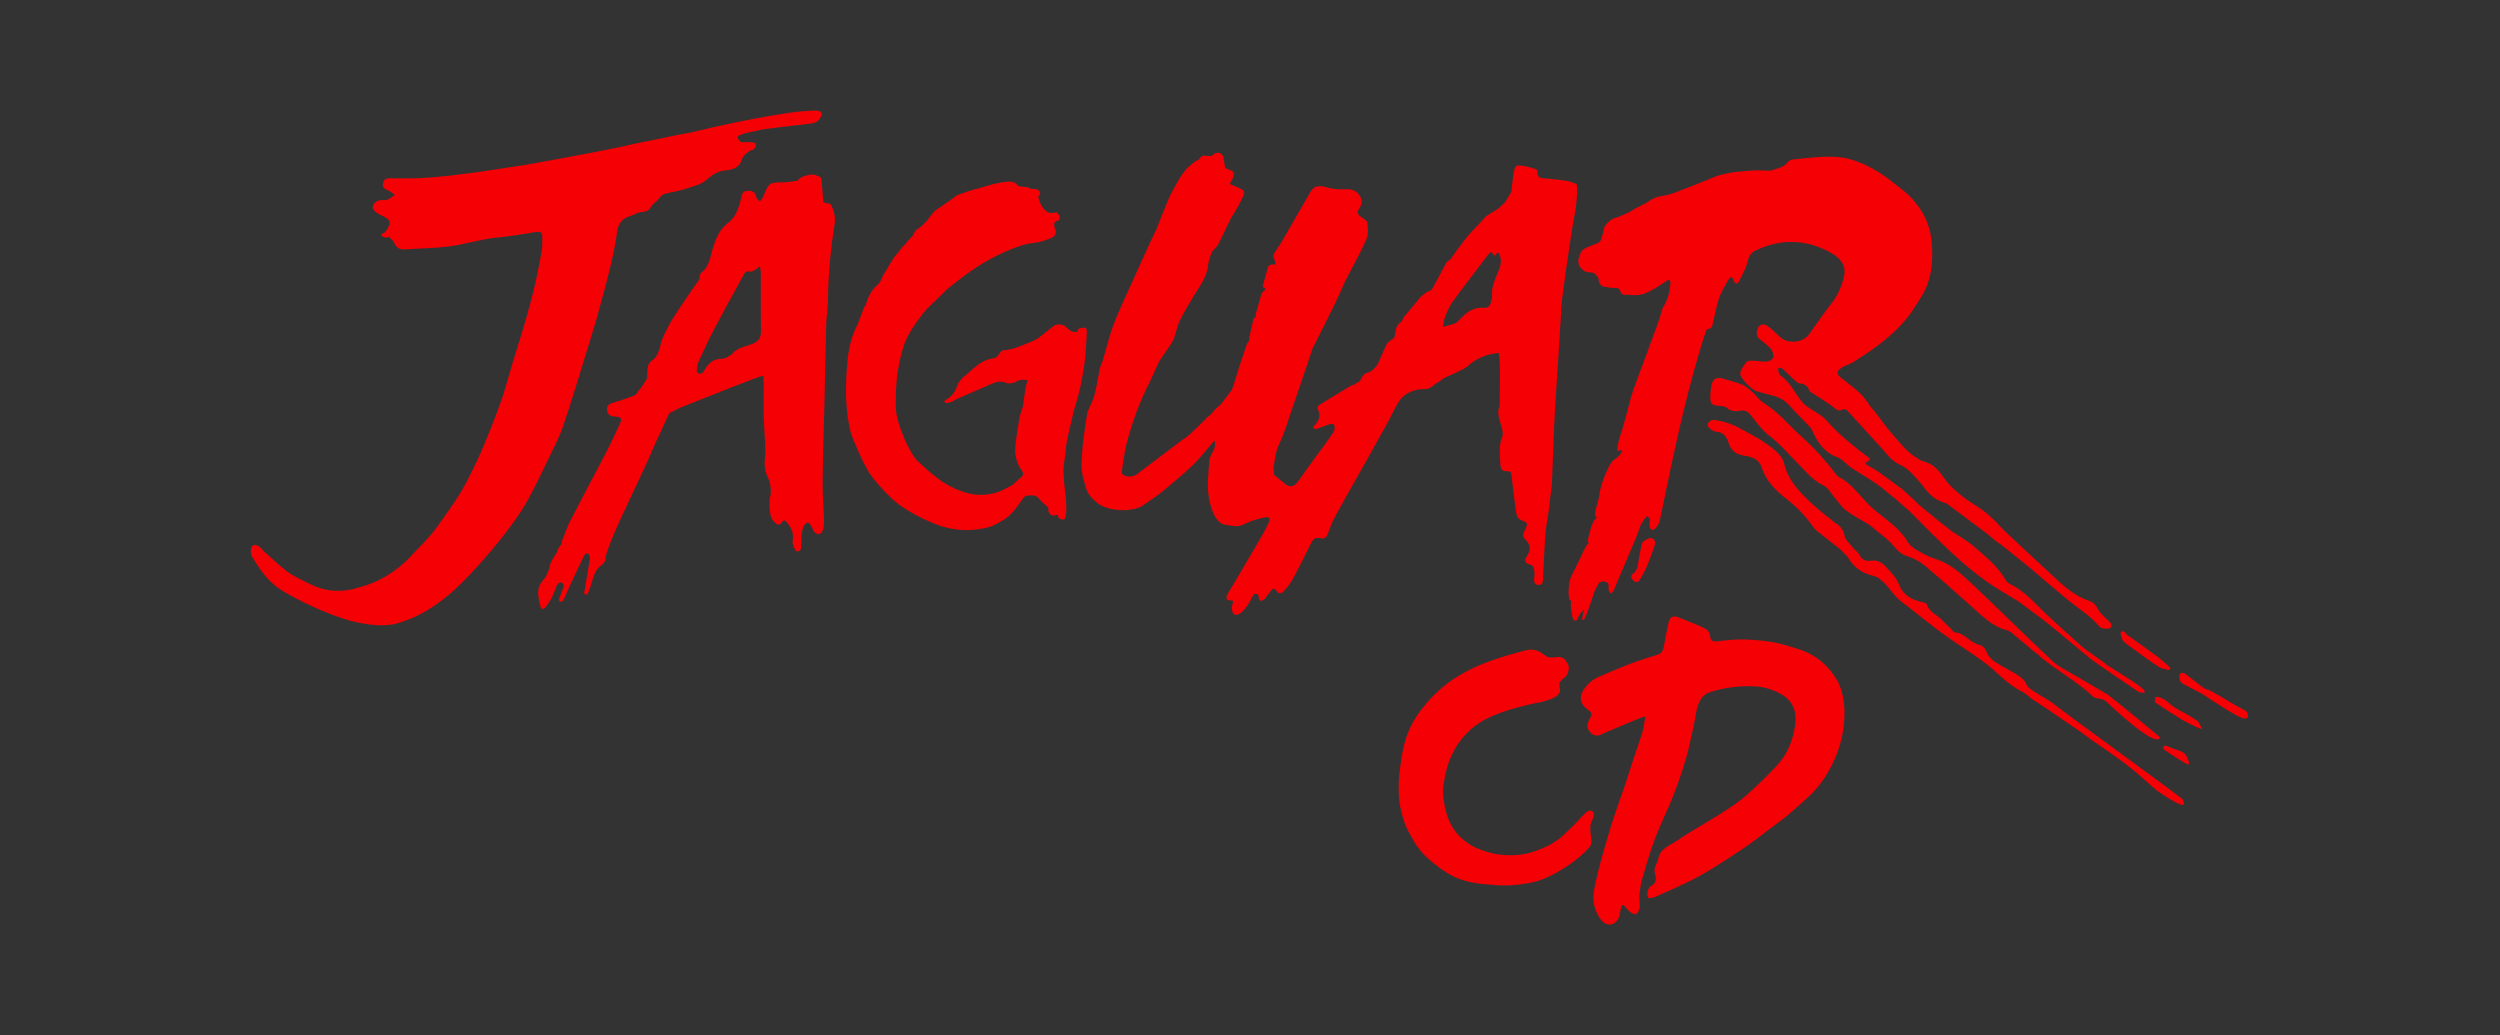 <?xml version="1.0" encoding="UTF-8" standalone="no"?>
<!-- Generator: Adobe Illustrator 16.0.3, SVG Export Plug-In . SVG Version: 6.00 Build 0)  -->

<svg
   xmlns:dc="http://purl.org/dc/elements/1.1/"
   xmlns:cc="http://creativecommons.org/ns#"
   xmlns:rdf="http://www.w3.org/1999/02/22-rdf-syntax-ns#"
   xmlns:svg="http://www.w3.org/2000/svg"
   xmlns="http://www.w3.org/2000/svg"
   xmlns:sodipodi="http://sodipodi.sourceforge.net/DTD/sodipodi-0.dtd"
   xmlns:inkscape="http://www.inkscape.org/namespaces/inkscape"
   version="1.1"
   id="Ebene_1"
   x="0px"
   y="0px"
   width="598.926"
   height="248.074"
   viewBox="0 -0.001 598.926 248.074"
   enable-background="new 0 -0.001 566.926 231.074"
   xml:space="preserve"
   sodipodi:docname="jcd.svg"
   inkscape:version="0.92.4 (5da689c313, 2019-01-14)"><rect x="0" y="-0.001" width="598.926" height="248.074" fill="#333333" stroke="none"/><defs
   id="defs43" /><sodipodi:namedview
   pagecolor="#ffffff"
   bordercolor="#666666"
   borderopacity="1"
   objecttolerance="10"
   gridtolerance="10"
   guidetolerance="10"
   inkscape:pageopacity="0"
   inkscape:pageshadow="2"
   inkscape:window-width="1543"
   inkscape:window-height="930"
   id="namedview41"
   showgrid="false"
   inkscape:zoom="0.6120728"
   inkscape:cx="283.46301"
   inkscape:cy="115.537"
   inkscape:window-x="0"
   inkscape:window-y="0"
   inkscape:window-maximized="0"
   inkscape:current-layer="Ebene_1" />
<g
   id="g38"
   transform="matrix(0.844,0,0,0.844,60.093,26.471)"
   inkscape:export-xdpi="96"
   inkscape:export-ydpi="96">
	<g
   id="g8">
		<path
   d="m 395.873,171.932 -0.035,-0.033 c -0.254,1.459 -0.379,2.957 -0.787,4.369 -0.715,2.463 -1.612,4.873 -2.418,7.312 -0.953,2.896 -1.864,5.808 -2.842,8.696 -0.959,2.834 -2.01,5.639 -2.955,8.478 -0.529,1.601 -4.877,15.513 -5.637,21.11 -0.377,2.777 0.233,5.184 1.75,7.453 0.908,1.361 2.073,1.974 3.346,1.688 1.16,-0.261 2.131,-1.585 2.309,-3.026 0.085,-0.688 0.266,-1.371 0.479,-2.033 0.189,-0.604 0.487,-0.588 0.887,-0.09 0.468,0.58 0.965,1.16 1.543,1.623 1.332,1.063 2.169,0.813 2.63,-0.854 0.19,-0.688 0.062,-1.466 0.058,-2.203 -0.005,-0.632 -0.123,-1.273 -0.043,-1.895 0.189,-1.428 0.334,-2.883 0.737,-4.258 1.128,-3.847 2.209,-7.72 3.623,-11.463 1.541,-4.086 3.54,-7.994 5.142,-12.06 1.391,-3.529 2.629,-7.131 3.705,-10.771 1.025,-3.459 2.78,-12.144 2.873,-12.832 0.354,-2.631 1.359,-5.209 3.953,-6.045 4.104,-1.322 8.27,-1.813 12.555,-1.648 2.814,0.107 5.463,0.955 7.807,2.322 3.23,1.889 4.365,5.015 3.811,8.694 -0.199,1.313 -0.479,2.625 -0.879,3.886 -0.287,0.898 -1.268,4.103 -3.775,6.976 -2.512,2.872 -8.076,8.265 -10.564,10.188 -2.487,1.926 -5.041,3.525 -6.027,4.148 -2.021,1.275 -4.102,2.462 -6.14,3.712 -2.056,1.259 -4.146,2.47 -6.116,3.849 -2.027,1.422 -4.744,2.138 -5.355,5.116 -0.308,1.501 -1.526,2.729 -0.885,4.537 0.411,1.156 0.297,2.513 -1.195,3.261 -0.45,0.228 -0.784,0.924 -0.924,1.469 -0.146,0.57 -0.164,1.313 0.103,1.789 0.129,0.231 1.106,0.19 1.58,-0.008 1.97,-0.83 8.755,-3.793 12.786,-5.972 4.033,-2.178 13.305,-8.181 16.422,-10.644 3.119,-2.459 7.658,-5.672 9.131,-6.971 2.27,-2.005 4.596,-3.951 6.73,-6.088 2.357,-2.357 6.549,-7.886 8.285,-15.525 1.736,-7.641 0.449,-13.516 -1.289,-16.482 -2.506,-4.271 -6.146,-7.313 -11.072,-8.86 -4.928,-1.55 -7.008,-2.123 -12.498,-2.563 -5.492,-0.438 -8.756,0.271 -10.594,0.405 -1.076,0.08 -1.778,-0.244 -1.85,-1.449 -0.074,-1.31 -0.994,-2.036 -2.033,-2.498 -2.352,-1.045 -4.736,-2.021 -7.145,-2.925 -1.398,-0.525 -2.281,-0.008 -2.607,1.454 -0.513,2.3 -0.986,4.609 -1.388,6.932 -0.201,1.168 -0.634,1.918 -1.865,2.31 -3.381,1.075 -6.151,1.695 -15.993,6 -2.24,0.818 -3.979,2.334 -5.17,4.393 -0.922,1.594 -0.591,3.342 0.701,4.545 0.62,0.574 1.627,1.045 1.787,1.722 0.156,0.659 -0.561,1.515 -0.864,2.296 -0.513,1.326 -0.29,2.344 0.847,3.323 0.963,0.827 2.026,0.808 3.136,0.165 0.598,-0.348 6.45,-2.688 8.688,-3.684 1.143,-0.509 2.354,-0.897 3.541,-1.341 z m -21.774,-13.621 c 0.021,-1.129 -0.438,-1.356 -0.77,-1.977 -0.811,-1.509 -2.244,-1.245 -3.565,-1.086 -0.962,0.116 -1.746,0.009 -2.53,-0.65 -1.55,-1.299 -3.33,-1.934 -5.377,-1.351 -0.716,0.204 -7.453,1.821 -12.748,4.06 -5.295,2.236 -9.045,4.717 -11.938,7.365 -2.27,2.077 -4.268,4.323 -5.988,6.85 -1.771,2.595 -3.023,5.402 -3.813,8.451 -0.894,3.445 -1.525,9.529 -1.529,10.483 -0.006,0.954 -0.088,3.742 0.156,5.575 0.265,1.973 0.772,3.933 1.385,5.828 0.457,1.416 1.156,2.774 1.914,4.063 0.969,1.646 1.457,2.784 3.199,4.755 1.742,1.97 4.846,4.37 7.112,5.767 2.269,1.397 5.246,2.683 10.327,3.146 5.08,0.467 7.82,0.695 13.707,-0.474 5.885,-1.169 14.063,-6.937 16.539,-10.323 0.384,-0.523 0.42,-1.456 0.314,-2.154 -0.283,-1.914 -0.646,-3.787 0.437,-5.596 0.208,-0.35 0.229,-0.831 0.256,-1.257 0.063,-1.003 -0.944,-1.161 -1.383,-1.002 -0.439,0.159 -0.979,0.465 -2.479,2.175 -1.5,1.71 -4.957,4.991 -5.652,5.55 -0.694,0.558 -2.279,1.623 -3.395,2.158 -0.984,0.472 -3.773,1.867 -6.851,2.408 -3.38,0.592 -7.104,0.284 -9.155,-0.265 -3.922,-1.051 -5.893,-1.934 -8.339,-4.021 -3.267,-2.79 -4.653,-6.496 -5.242,-10.494 -0.387,-2.628 -0.595,-3.156 0.418,-7.995 1.013,-4.838 3.457,-9.62 8.04,-13.341 4.582,-3.72 12.266,-5.503 15.521,-6.298 2.496,-0.609 5.07,-0.849 7.406,-2.075 1.111,-0.585 1.765,-1.613 1.48,-2.561 -0.43,-1.433 0.18,-2.188 1.104,-2.866 0.987,-0.72 1.418,-1.72 1.439,-2.848 z"
   id="path2"
   inkscape:connector-curvature="0"
   style="fill:#f50005" />
		<path
   d="m 380.898,144.338 c -0.008,0.031 -0.018,0.062 -0.023,0.093 0.021,-0.007 0.043,-0.014 0.063,-0.021 -0.028,-0.011 -0.058,-0.021 -0.086,-0.03 z"
   id="path4"
   inkscape:connector-curvature="0"
   style="fill:#ffffff" />
		<path
   d="m 395.873,171.932 -0.035,-0.033 z"
   id="path6"
   inkscape:connector-curvature="0" />
	</g>
	<g
   id="g32">
		<path
   d="m 88.705,89.429 c 2.707,-8.077 5.128,-16.25 7.654,-24.388 0.623,-2.007 1.207,-4.026 1.81,-6.039 0.077,-0.437 2.299,-8.207 3.145,-11.702 1.013,-4.181 2.102,-8.379 2.608,-12.635 0.313,-2.637 1.473,-3.998 3.75,-4.699 1.329,-0.41 2.062,-1.088 3.439,-1.189 1.13,-0.083 1.917,-0.365 2.438,-1.404 0.442,-0.879 1.583,-1.424 2.174,-2.207 0.438,-0.581 0.993,-1.272 1.631,-1.465 1.825,-0.552 3.771,-0.727 5.576,-1.324 2.277,-0.753 4.909,-1.296 6.565,-2.823 1.695,-1.562 3.268,-2.413 5.455,-2.58 2.026,-0.155 3.788,-0.937 4.441,-3.059 0.406,-1.316 1.411,-1.907 2.428,-2.562 0.93,-0.187 1.446,-0.56 1.56,-1.676 0.114,-1.116 -4.076,-0.494 -4.353,-0.774 -1.289,-1.309 -1.165,-1.569 0.532,-2.211 1.106,-0.417 2.319,-0.549 3.484,-0.809 0.706,-0.168 1.413,-0.337 2.118,-0.506 1.674,-0.218 3.345,-0.454 5.021,-0.651 2.903,-0.343 5.813,-0.637 8.711,-1.011 0.678,-0.088 1.405,-0.296 1.963,-0.669 0.514,-0.343 1.217,-1.55 1.235,-2.14 0.018,-0.591 -1.145,-0.925 -1.702,-0.906 -2.317,0.078 -4.643,0.239 -6.938,0.563 -3.571,0.509 -7.128,1.131 -10.676,1.785 -2.959,0.546 -5.898,1.205 -8.846,1.813 -0.413,0.049 -5.73,1.288 -6.11,1.396 -1.14,0.271 -2.279,0.542 -3.419,0.813 l -0.253,0.036 c -1.115,0.196 -2.229,0.395 -3.344,0.592 -3.459,0.717 -6.912,1.468 -10.379,2.14 -1.879,0.364 -3.803,0.832 -5.673,1.232 -2.667,0.569 -5.282,1.067 -7.957,1.592 -5.917,1.16 -11.856,2.201 -17.787,3.29 -0.57,0.02 -21.061,3.659 -31.962,3.978 -2.527,0.074 -5.065,0.031 -7.599,0.011 -0.876,-0.008 -1.577,0.139 -1.857,1.146 -0.359,1.291 -0.064,1.712 1.435,2.307 0.674,0.27 1.23,0.838 1.84,1.27 -0.702,0.47 -1.356,1.053 -2.122,1.372 -0.523,0.218 -1.207,0.018 -1.805,0.104 -0.479,0.069 -1.019,0.181 -1.387,0.461 -1.604,1.222 -1.113,2.662 1.234,3.734 3.116,1.422 3.301,2.088 1.358,4.904 -0.375,0.257 -1.125,0.497 -1.124,0.771 10e-4,0.274 0.67,0.641 1.065,0.753 0.335,0.097 0.758,-0.112 1.142,-0.187 0.511,0.565 1.199,1.053 1.495,1.715 0.628,1.403 1.541,1.96 3.087,1.839 4.317,-0.336 8.681,-0.304 12.953,-0.923 4.467,-0.648 8.802,-2.063 13.348,-2.465 3.71,-0.327 7.386,-1.05 11.078,-1.595 0.997,-0.147 1.572,0.232 1.537,1.297 -0.046,1.414 0.082,2.919 -0.171,4.238 -0.252,1.319 -1.027,5.701 -1.729,8.792 -0.929,4.097 -2.281,8.71 -2.307,8.952 -0.41,1.412 -0.818,2.823 -1.227,4.235 -1.379,4.309 -4.625,15.079 -4.888,16.151 -1.209,4.92 -6.452,17.542 -7.21,19.176 -1.744,3.757 -3.497,7.534 -5.607,11.09 -2.081,3.506 -4.603,6.751 -6.94,10.104 -1.797,2.577 -6.368,7.089 -6.427,7.156 -6.815,7.775 -14.552,9.43 -14.729,9.491 -5.069,1.755 -9.908,1.714 -14.877,-0.8 -2.238,-1.134 -4.62,-2.132 -6.563,-3.661 -2.08,-1.639 -4.334,-3.746 -6.244,-5.45 -0.572,-0.511 -0.979,-1.245 -1.766,-1.658 -1.164,-0.607 -1.973,-0.083 -2.031,1.262 -0.025,0.586 0.019,1.275 0.305,1.757 2.187,3.673 4.621,7.207 8.297,9.524 3.568,2.251 8.954,4.821 12.535,6.26 3.581,1.438 6.438,2.407 9.203,2.972 2.765,0.563 7.439,1.352 11.344,0.194 3.905,-1.154 8.233,-2.938 14.265,-7.859 6.032,-4.923 18.136,-18.741 22.798,-27.327 2.006,-3.693 3.815,-7.493 5.632,-11.283 1.521,-3.174 3.207,-6.311 4.32,-9.631 z"
   id="path10"
   inkscape:connector-curvature="0"
   style="fill:#f50005" />
		<polygon
   points="268.584,99.115 268.575,99.122 268.566,99.132 "
   id="polygon12"
   style="fill:#f50005" />
		<path
   d="m 164.388,26.515 c -0.614,-0.155 -1.228,-0.309 -1.842,-0.464 l -0.07,-0.018 c -0.123,-1.697 -0.195,-3.399 -0.389,-5.089 -0.105,-0.916 0.234,-2.162 -1.266,-2.371 l -0.013,0.017 c -0.955,-0.793 -3.021,-0.157 -3.021,-0.157 0,0 -2.075,0.385 -2.496,1.476 -1.29,0.167 -2.578,0.461 -3.869,0.475 -4.37,0.049 -4.357,0.016 -5.958,4.056 -0.204,0.516 -0.627,0.943 -0.949,1.41 -0.364,-0.42 -0.959,-0.796 -1.05,-1.269 -0.306,-1.579 -1.322,-1.887 -2.67,-1.771 -1.331,0.115 -1.347,1.094 -1.625,2.133 -0.673,2.513 -1.337,5.151 -3.56,6.819 -2.683,2.015 -3.753,4.88 -4.634,7.908 -0.666,2.29 -0.908,4.781 -3.128,6.339 -0.311,0.219 -0.607,1.712 -0.508,1.909 -1.891,2.525 -7.695,11.103 -8.543,12.803 -0.928,1.862 -2.044,3.721 -2.474,5.711 -0.354,1.64 -0.818,3.031 -1.975,4.203 -2.25,1.231 -1.709,3.433 -1.875,5.389 -0.379,0.608 -0.757,1.22 -1.136,1.827 -0.282,0.404 -0.564,0.81 -0.847,1.213 -0.142,0.153 -0.284,0.308 -0.427,0.459 -0.382,0.444 -0.437,1.003 -1.148,1.334 -0.711,0.33 -3.206,1.232 -4.852,1.698 -2.5,0.706 -3.039,1.047 -2.958,2.394 0.11,1.837 1.483,1.896 2.844,1.981 1.139,0.072 1.376,0.771 0.952,1.682 -1.32,2.829 -2.617,5.676 -4.063,8.44 -3.408,6.517 -10.534,20.046 -10.624,20.326 -0.651,1.646 -1.302,3.292 -1.952,4.938 -0.005,0.211 -0.01,0.422 -0.015,0.634 -0.26,0.356 -0.52,0.715 -0.78,1.07 -0.146,0.238 -0.292,0.477 -0.438,0.713 -0.043,0.202 -0.086,0.403 -0.129,0.604 -0.719,1.32 -1.785,2.57 -2.066,3.979 -0.313,1.564 -0.886,2.906 -1.883,4.011 -2.11,2.338 -1.343,4.884 -0.759,7.435 0.189,0.825 0.91,0.913 1.356,0.379 0.759,-0.907 1.408,-1.936 1.942,-2.995 0.581,-1.152 0.915,-2.431 1.494,-3.586 0.17,-0.338 0.844,-0.646 1.221,-0.583 0.27,0.047 0.683,0.811 0.592,1.128 -0.323,1.136 -0.871,2.205 -1.248,3.327 -0.096,0.286 -0.054,0.938 0.198,1.022 0.252,0.084 0.847,-0.187 0.964,-0.428 0.744,-1.537 1.372,-3.132 2.091,-4.682 1.264,-2.723 2.551,-5.435 3.875,-8.129 0.138,-0.281 0.668,-0.622 0.887,-0.549 0.28,0.094 0.487,0.559 0.617,0.902 0.1,0.268 0.081,0.605 0.033,0.897 -0.52,3.136 -1.06,6.267 -1.578,9.401 -0.028,0.168 0.086,0.513 0.143,0.516 0.269,0.009 0.69,0.016 0.782,-0.14 0.288,-0.489 0.462,-1.049 0.662,-1.587 0.898,-2.42 1.087,-5.19 3.566,-6.818 0.443,-0.291 0.857,-1.01 0.854,-1.528 -0.011,-2.255 5.243,-13.497 5.869,-14.699 l 0.013,-0.014 c 0.494,-1.241 6.413,-13.402 7.575,-16.518 0.144,-0.386 2.029,-4.518 2.158,-4.686 0.833,-1.82 1.667,-3.643 2.499,-5.464 1.258,-0.618 2.477,-1.332 3.778,-1.837 6.636,-2.578 22.214,-8.974 22.989,-8.788 0.008,0.198 0.015,1.693 0.022,1.892 0.015,0.407 0.03,0.813 0.045,1.224 -0.011,2.81 -0.075,5.622 -0.017,8.431 0.046,2.218 0.609,9.441 0.443,10.805 -0.263,2.143 -0.349,4.146 0.618,6.216 0.898,1.921 1.28,4.052 0.678,6.212 l -0.042,0.063 c -0.012,0.821 -0.025,1.646 -0.037,2.468 v 0.005 c 0.146,1.492 0.135,2.978 1.348,4.195 0.832,0.837 1.468,1.104 2.164,0.063 0.5,-0.749 0.797,-0.634 1.331,-0.039 1.354,1.514 2.107,3.141 1.721,5.258 -0.126,0.69 0.188,1.534 0.511,2.206 0.179,0.373 0.481,1.058 1.209,0.797 0.728,-0.262 0.659,-0.958 0.718,-1.467 0.117,-0.997 -0.036,-2.026 0.064,-3.026 0.088,-0.878 0.267,-1.777 0.605,-2.586 0.197,-0.47 0.739,-0.899 1.226,-1.087 0.175,-0.065 0.71,0.585 0.962,0.984 0.317,0.505 0.417,1.164 0.779,1.62 0.872,1.099 2.079,0.897 2.479,-0.435 0.257,-0.854 0.369,-1.788 0.345,-2.681 -0.1,-3.739 -0.428,-7.479 -0.39,-11.213 0.076,-7.488 0.345,-14.977 0.519,-22.463 0.171,-7.39 0.292,-14.778 0.499,-22.166 0.063,-2.213 0.478,-4.419 0.498,-6.63 0.065,-7.197 0.712,-14.334 1.852,-21.437 0.34,-2.113 -0.027,-4.117 -1.165,-5.955 z m -21.865,39.674 c -1.215,0.496 -2.51,0.797 -3.727,1.291 -0.511,0.208 -1.667,1.024 -1.667,1.024 0,0 -0.484,0.575 -0.625,0.762 -0.875,0.419 -1.753,1.191 -2.627,1.188 -2.187,-0.01 -3.671,0.924 -4.786,2.672 -0.272,0.427 -0.468,0.932 -0.825,1.267 -0.252,0.236 -0.762,0.401 -1.074,0.313 -0.28,-0.082 -0.652,-0.573 -0.626,-0.851 0.083,-0.885 0.179,-1.822 0.542,-2.616 1.471,-3.208 2.957,-6.415 4.598,-9.537 2.585,-4.918 5.299,-9.769 7.959,-14.646 0.438,-0.802 0.762,-1.657 2.041,-1.31 0.432,0.116 1.058,-0.293 1.531,-0.572 0.455,-0.268 0.825,-0.678 1.232,-1.025 0.102,0.588 0.289,1.177 0.292,1.766 0.02,5.581 -0.053,11.163 0.04,16.742 0.031,1.81 -0.732,2.9 -2.278,3.532 z"
   id="path14"
   inkscape:connector-curvature="0"
   style="fill:#f50005" />
		<path
   d="m 279.894,21.702 c -0.609,-0.231 -1.218,-0.463 -1.825,-0.693 -0.002,-0.151 -0.05,-0.281 -0.144,-0.387 -0.027,-0.03 1.821,-2.268 0.771,-3.355 -0.283,-0.221 -1.861,-0.766 -2.144,-0.986 -0.143,-0.885 -0.308,-1.766 -0.423,-2.652 -0.188,-1.43 -1.061,-1.784 -2.337,-1.546 -0.413,0.293 -0.826,0.585 -1.239,0.878 l -0.182,-0.003 -1.928,-0.153 c -1.388,0.413 -0.833,1.151 -2.22,1.564 -0.316,0.23 -0.631,0.462 -0.947,0.691 -0.949,0.806 -1.616,1.264 -2.777,2.873 -1.162,1.61 -2.497,4.235 -3.306,5.694 -0.809,1.458 -4.134,10.116 -4.188,10.222 -0.266,0.245 -5.822,12.536 -7.656,16.655 -1.428,3.204 -3.306,7.048 -4.701,10.91 -1.395,3.861 -2.736,9.753 -3.05,10.117 -0.105,0.268 -0.21,0.533 -0.315,0.802 -0.138,0.41 -0.276,0.819 -0.414,1.229 -0.055,0.403 -0.108,0.808 -0.163,1.21 -0.395,2.214 -0.99,5.242 -1.414,6.594 -0.424,1.351 -1.334,2.876 -1.85,4.377 -0.421,2.863 -0.911,5.722 -1.239,8.597 -0.251,2.203 -0.296,4.429 -0.433,6.645 0.087,0.804 0.174,1.605 0.262,2.409 0.405,1.434 0.498,2.114 1.214,4.299 0.717,2.186 3.737,4.235 3.737,4.235 3.567,2.001 9.577,1.997 12.284,0.14 2.708,-1.855 4.567,-3.097 5.734,-4.121 1.167,-1.022 7.067,-5.706 9.859,-8.82 2.792,-3.115 3.842,-4.612 4.668,-5.436 0.417,1.438 0.012,2.688 -0.882,3.824 -0.191,0.546 -0.382,1.092 -0.574,1.638 -0.149,2.485 -0.415,4.97 -0.423,7.453 -0.012,3.343 1.323,10.35 4.809,10.956 3.486,0.607 4.058,0.628 6.116,-0.417 1.598,-0.812 3.424,-1.23 5.192,-1.634 1.278,-0.291 1.712,0.323 1.151,1.54 -0.635,1.376 -1.369,2.712 -2.137,4.021 -3.061,5.235 -6.102,10.481 -9.228,15.68 -1.244,2.067 -0.536,2.351 1.147,2.376 0.302,0.005 -0.303,1.687 -0.253,2.247 0.16,1.783 1.03,2.319 2.508,1.287 0.865,-0.606 1.524,-1.567 2.135,-2.465 0.619,-0.907 1.014,-1.97 1.63,-2.881 0.115,-0.172 1.047,-0.102 1.203,0.129 0.39,0.563 -0.209,1.92 1.093,1.682 0.616,-0.112 1.108,-1.002 1.618,-1.572 0.336,-0.377 0.58,-0.832 0.904,-1.221 0.543,-0.657 1.057,-0.902 1.617,0.049 0.572,0.976 1.412,0.761 2.006,0.094 0.938,-1.053 1.885,-2.147 2.553,-3.377 1.775,-3.282 3.445,-6.625 5.074,-9.983 0.59,-1.218 1.229,-2.125 2.74,-1.73 1.268,0.332 1.814,-0.257 2.219,-1.397 0.572,-1.619 1.203,-3.239 2.025,-4.741 2.709,-4.953 5.521,-9.851 8.282,-14.774 2.22,-3.958 4.422,-7.927 6.627,-11.892 1.188,-2.137 2.116,-4.447 3.551,-6.44 1.882,-2.614 5.517,-3.16 6.646,-3.041 1.129,0.119 2.336,-0.563 2.854,-1.089 0.52,-0.525 0.645,-0.456 1.381,-0.931 0.737,-0.476 1.21,-0.868 1.563,-1.125 0.351,-0.258 5.76,-2.394 6.898,-3.505 2.193,-2.146 5.584,-3.394 8.612,-3.633 0.286,1.394 0.36,2.904 0.375,4.325 0.028,3.19 -0.038,6.383 -0.063,9.574 -0.021,0.419 -0.043,0.838 -0.064,1.256 -0.826,2.05 0.054,3.904 0.592,5.826 0.256,0.91 0.52,2.065 0.182,2.851 -1.117,2.576 -0.59,5.196 -0.535,7.797 0.021,1.031 0.423,2.082 1.812,1.942 1.146,-0.115 1.322,0.49 1.399,1.438 0.15,1.813 0.425,3.613 0.652,5.419 0.213,1.7 0.385,3.409 0.67,5.099 0.151,0.896 0.521,1.6 1.572,2.003 1.708,0.657 1.76,0.936 0.917,2.65 -0.476,0.97 -0.97,1.823 0.009,2.721 1.623,1.485 1.692,3.091 0.471,4.86 -0.733,1.063 -0.604,1.937 0.789,2.25 1.178,0.265 1.254,1.229 1.377,2.097 0.102,0.687 -0.034,1.407 -0.086,2.112 -0.064,0.95 0.248,1.606 1.306,1.628 0.925,0.02 1.168,-0.573 1.208,-1.39 0.223,-4.437 0.402,-8.876 0.729,-13.304 0.137,-1.89 0.939,-6.364 0.965,-6.729 0.188,-1.853 0.746,-6.411 0.841,-6.841 0.187,-4.862 0.627,-17.301 0.901,-21.876 0.277,-4.573 1.724,-26.028 1.82,-29.256 -0.109,-0.209 2.678,-20.387 3.617,-24.966 0.939,-4.579 0.881,-8.701 0.768,-9.172 -0.113,-0.472 -2.113,-1.021 -3.225,-1.204 -2.234,-0.366 -4.505,-0.501 -6.762,-0.729 -1.471,-0.183 -1.17,-1.982 -1.293,-2.301 -0.121,-0.316 -4.904,-1.686 -5.861,-1.186 -0.957,0.5 -1.186,5.116 -1.418,7.25 -0.596,1.021 -1.188,2.043 -1.782,3.063 -0.438,0.399 -0.876,0.8 -1.315,1.198 -0.174,0.179 -0.352,0.358 -0.526,0.537 -1.179,0.738 -2.354,1.476 -3.532,2.214 -1.681,1.794 -3.361,3.587 -5.045,5.381 -0.111,0.121 -0.972,1.201 -1.217,1.528 -0.914,1.26 -3.063,3.995 -3.082,4.212 -0.337,0.461 -0.676,0.923 -1.014,1.384 0,0 -0.758,0.292 -0.873,0.502 -1.442,2.625 -2.848,5.272 -4.262,7.913 0,0 -1.018,0.493 -1.561,0.756 -0.469,0.363 -0.938,0.728 -1.406,1.09 -0.188,0.063 -3.097,3.867 -4.65,5.492 -0.318,0.335 -0.896,1.527 -0.889,1.718 -2.084,0.864 -1.822,4.143 -2.128,4.531 -0.305,0.39 -1.713,1.043 -2.077,1.727 -1.059,1.979 -2.334,5.488 -2.82,6.128 -0.483,0.64 -1.219,1.28 -1.684,1.714 -0.309,0.124 -0.615,0.247 -0.925,0.371 -1.334,0.137 -1.952,1.851 -2.127,2.211 -0.175,0.361 -0.636,0.428 -0.953,0.642 -0.229,0.157 -0.46,0.314 -0.69,0.474 l 0.037,-0.037 c -0.467,0.204 -0.933,0.407 -1.396,0.609 -2.926,1.771 -5.855,3.527 -8.758,5.34 -0.247,0.154 -0.479,0.791 -0.357,1.018 1.021,1.961 0.385,3.508 -1.063,4.915 -0.123,0.119 -0.213,0.493 -0.17,0.521 0.232,0.154 0.563,0.387 0.771,0.317 1.248,-0.411 2.455,-0.942 3.707,-1.335 0.438,-0.136 1.271,-0.157 1.384,0.058 0.238,0.443 0.256,1.12 0.105,1.627 -0.158,0.555 -0.602,1.029 -0.932,1.532 -1.158,1.77 -4.16,5.74 -4.384,6.045 -1.657,2.277 -3.263,4.594 -4.93,6.863 -0.979,1.334 -2.056,2.039 -3.585,0.871 -1.105,-0.846 -2.156,-1.764 -3.232,-2.647 -0.074,-0.617 -0.15,-1.233 -0.227,-1.853 0.433,-2.356 0.555,-4.704 1.671,-6.996 1.567,-3.218 2.521,-6.737 3.706,-10.138 1.293,-3.71 2.555,-7.432 3.822,-11.149 0.647,-1.897 1.281,-3.804 1.896,-5.715 2.139,-4.263 4.305,-8.511 6.396,-12.795 1.101,-2.251 2.067,-4.567 3.096,-6.854 0.173,-0.05 0.242,-0.162 0.214,-0.34 1.886,-3.647 3.927,-7.228 5.575,-10.979 0.605,-1.379 0.523,-3.204 0.279,-4.75 -0.115,-0.733 -1.321,-1.327 -2.088,-1.917 -0.813,-0.628 -0.803,-1.186 -0.25,-2.045 1.121,-1.757 0.955,-2.839 -0.25,-4.288 -0.959,-1.153 -2.22,-1.328 -3.565,-1.275 -1.696,0.066 -3.308,0.044 -5.027,-0.444 -1.414,-0.401 -3.419,-1.047 -4.685,0.813 l -0.121,0.122 c -0.48,0.855 -8.014,13.937 -8.428,14.612 l -2.133,3.27 c -0.545,0.818 0.709,2.127 0.438,2.782 -0.271,0.655 -0.932,-0.319 -1.967,0.718 -0.067,0.021 -0.914,3.017 -1.613,5.766 -0.059,0.234 0.852,0.476 0.79,0.719 -0.052,0.197 -1.073,1.048 -1.125,1.252 -0.521,2.045 -1.103,3.697 -1.656,5.827 -0.101,0.39 0.123,0.449 0.022,0.824 -0.096,0.37 -0.516,0.083 -0.608,0.435 -0.528,1.982 -0.992,4.597 -1.289,5.441 -0.085,0.243 0.155,0.486 0.07,0.729 -0.118,0.336 -0.56,0.673 -0.677,1.01 -1.402,4.048 -2.733,8.113 -3.957,12.218 -0.11,0.276 -0.221,0.554 -0.333,0.828 -0.991,1.329 -1.982,2.659 -2.974,3.988 -0.57,0.505 -1.141,1.009 -1.71,1.513 0.002,0.112 0,0.222 -0.009,0.324 0.009,-0.104 0.011,-0.212 0.009,-0.324 -0.44,0.504 -0.878,1.007 -1.307,1.513 -0.288,0.233 -0.58,0.47 -0.87,0.704 -0.198,0.05 -0.319,0.175 -0.359,0.376 -0.229,0.237 -0.458,0.476 -0.688,0.714 -0.002,-0.025 0.002,-0.045 -0.002,-0.07 -0.678,0.68 -1.356,1.36 -2.036,2.04 0.162,-0.006 0.316,-0.02 0.465,-0.039 -0.148,0.021 -0.303,0.033 -0.465,0.039 -0.279,0.247 -0.557,0.493 -0.836,0.739 -0.34,0.354 -0.68,0.711 -1.019,1.064 -0.182,0.068 -1.073,0.914 -1.463,1.176 -0.179,0.091 -0.376,0.157 -0.532,0.275 -4.497,3.393 -8.99,6.791 -13.483,10.19 -0.357,0.117 -0.35,0.146 -1.069,0.357 -0.72,0.212 -2.78,-0.084 -2.846,-0.961 -0.066,-0.877 0.675,-5.912 1.462,-8.865 1.587,-5.95 3.681,-11.646 6.487,-17.106 1.087,-2.117 2.153,-5.021 3.092,-6.439 0.939,-1.418 2.828,-3.941 3.501,-5.293 0.673,-1.352 1.034,-3.911 1.937,-5.666 1.652,-3.214 3.529,-6.32 5.464,-9.378 1.256,-1.984 2.313,-3.925 2.553,-6.361 0.159,-1.638 0.838,-3.279 1.216,-3.838 0.379,-0.558 1.33,-1.375 1.516,-1.737 1.229,-2.406 2.369,-4.859 3.538,-7.296 0,0 2.429,-3.898 3.368,-5.97 0.954,-2.103 0.857,-2.148 -1.511,-3.241 m -6.15,63.616 c -0.005,0.021 -0.006,0.048 -0.01,0.068 0.004,-0.021 0.005,-0.046 0.01,-0.068 z m 18.773,-47.869 0.102,0.137 -0.098,-0.12 c -0.003,-0.006 -0.003,-0.011 -0.004,-0.017 z m 60.787,10.166 c -0.576,1.556 -1.105,2.972 -0.965,4.649 0.063,0.77 -0.195,1.583 -0.4,2.352 -0.268,1.002 -0.913,1.505 -2.021,1.404 -2.918,-0.265 -4.938,1.324 -6.765,3.324 -0.399,0.438 -0.866,0.913 -1.399,1.112 -1.112,0.415 -2.291,0.656 -3.439,0.97 0.245,-1.033 0.373,-2.113 0.77,-3.085 0.563,-1.385 1.153,-2.813 2.024,-4.008 3.261,-4.479 6.64,-8.868 10.001,-13.269 1.484,-1.942 1.229,-0.028 1.932,0.14 0.195,0.047 0.738,-0.928 0.93,-0.866 0.248,0.081 0.326,0.329 0.438,0.537 0.104,0.193 0.186,0.397 0.247,0.608 0.146,0.499 0.187,1.03 0.16,1.548 -0.054,1.055 -0.457,2.025 -0.854,2.989 -0.223,0.531 -0.462,1.057 -0.659,1.595 z"
   id="path16"
   inkscape:connector-curvature="0"
   style="fill:#f50005" />
		<path
   d="m 427.128,79.598 c 0.922,0.304 3.033,0.857 4.563,1.239 1.898,0.476 3.566,1.271 4.912,2.783 1.734,1.948 3.611,3.771 5.412,5.664 0.406,0.426 0.867,0.86 1.1,1.385 1.535,3.473 3.475,6.506 7.354,7.803 0.814,0.271 1.48,1.01 2.188,1.564 0.531,0.42 0.979,0.962 1.549,1.328 2.367,1.531 4.811,2.951 7.137,4.547 1.65,1.131 3.154,2.478 4.723,3.727 0.217,0.166 0.43,0.33 0.645,0.494 1.41,1.246 2.824,2.492 4.236,3.739 8.373,8.355 16.436,17.076 26.834,23.081 0.811,0.499 1.625,0.998 2.436,1.498 0.563,0.336 1.119,0.671 1.678,1.007 0.475,0.354 0.941,0.709 1.412,1.063 2.42,1.817 4.896,3.566 7.246,5.467 3.928,3.178 7.762,6.468 11.664,9.673 1.17,0.961 12.336,8.488 13.58,9.354 0.119,0.084 3.432,0.985 0.82,-1.229 -1.682,-1.428 -9.664,-6.29 -9.74,-6.357 -2.283,-1.977 -5.223,-3.583 -7.48,-5.588 -3.016,-2.678 -5.982,-5.408 -8.965,-8.124 -3.563,-3.247 -6.578,-7.14 -11.068,-9.293 -0.521,-0.248 -1.033,-0.717 -1.314,-1.217 -2.119,-3.8 -5.539,-6.404 -8.662,-9.228 -2.145,-1.941 -4.854,-3.251 -7.18,-5.016 -2.971,-2.254 -5.811,-4.683 -8.707,-7.034 -0.262,-0.272 -0.523,-0.547 -0.787,-0.821 -1.289,-1.176 -2.576,-2.351 -3.865,-3.524 -2.262,-1.669 -4.502,-3.368 -6.795,-4.992 -0.979,-0.694 -2.088,-1.207 -3.104,-1.856 -0.34,-0.218 -1.113,-0.588 -0.199,-1.015 1.467,-0.688 0.572,-1.084 -0.102,-1.598 -4.088,-3.125 -8.078,-6.331 -11.492,-10.245 -1.275,-1.462 -3.232,-2.327 -4.867,-3.48 -0.566,-0.398 -1.182,-0.775 -1.633,-1.286 -2.264,-2.55 -3.547,-5.896 -6.48,-7.91 -0.295,-0.204 -0.459,-0.674 -0.566,-1.054 -0.098,-0.338 -0.027,-0.721 -0.033,-1.085 0.361,0.035 0.85,-0.067 1.066,0.127 1.063,0.936 2.023,1.979 3.07,2.928 0.578,0.522 1.213,1.242 1.898,1.34 1.336,0.188 2.215,0.602 2.732,1.95 0.215,0.555 1.064,0.88 1.648,1.272 1.672,1.127 3.4,2.171 5.014,3.375 0.908,0.679 1.592,1.578 2.9,0.763 0.254,-0.157 0.986,0.088 1.256,0.376 3.285,3.555 6.51,7.165 9.787,10.728 1.479,1.604 2.688,3.486 4.811,4.453 1.146,0.521 2.283,1.229 3.17,2.106 1.572,1.559 3.043,3.24 4.391,5.001 1.537,2.014 3.416,3.405 5.883,3.992 0.652,0.479 1.309,0.955 1.963,1.435 0.883,0.661 1.766,1.325 2.648,1.985 2.336,1.742 4.674,3.482 7.01,5.225 0.408,0.348 0.818,0.692 1.23,1.041 0.229,0.188 0.455,0.381 0.684,0.57 0.377,0.299 0.756,0.599 1.133,0.896 0.197,0.121 0.395,0.241 0.592,0.36 2.828,2.268 5.688,4.495 8.473,6.809 3.732,3.098 7.377,6.301 11.123,9.378 2.795,2.297 5.943,4.166 8.326,6.963 0.318,0.373 0.787,0.775 1.236,0.844 0.738,0.113 1.785,0.261 2.225,-0.137 0.744,-0.675 0.053,-1.419 -0.553,-2.025 -1.061,-1.069 -2.383,-2.036 -3.02,-3.331 -0.607,-1.235 -1.396,-1.942 -2.561,-2.338 -4.768,-1.62 -8.152,-5.135 -11.701,-8.429 -3.027,-2.81 -6.057,-5.621 -9.084,-8.432 -0.852,-0.799 -1.701,-1.6 -2.553,-2.396 -0.195,-0.189 -0.391,-0.381 -0.584,-0.572 -0.469,-0.471 -0.938,-0.942 -1.404,-1.416 -0.33,-0.367 -0.66,-0.736 -0.988,-1.104 -1.189,-1.069 -2.305,-2.237 -3.582,-3.18 -1.939,-1.428 -4.104,-2.561 -5.969,-4.068 -1.85,-1.498 -3.752,-3.097 -5.078,-5.029 -1.607,-2.346 -3.229,-4.34 -6.15,-4.938 -0.563,-0.115 -1.037,-0.608 -1.568,-0.897 -2.816,-1.535 -4.684,-4.101 -6.754,-6.401 -2.012,-2.236 -3.727,-4.74 -5.57,-7.126 -0.23,-0.227 -0.459,-0.452 -0.689,-0.679 -1.014,-1.356 -1.877,-2.872 -3.08,-4.037 -1.652,-1.601 -3.559,-2.939 -5.361,-4.386 -1.646,-1.319 -1.666,-2.014 0.143,-3.162 1.01,-0.642 2.246,-0.922 3.26,-1.561 6.248,-3.946 12.254,-8.188 16.563,-14.375 1.295,-2.121 2.832,-4.135 3.832,-6.386 1.834,-4.118 2.086,-8.453 1.734,-12.994 -0.354,-4.562 -2,-8.309 -4.865,-11.687 -0.025,-0.2 -1.504,-1.646 -1.656,-1.809 -0.572,-0.574 -1.893,-1.697 -5.594,-4.528 -3.699,-2.831 -8.951,-5.634 -13.561,-6.237 -4.61,-0.603 -10.969,0.334 -13.742,0.586 -0.465,0.042 -1.053,0.292 -1.324,0.645 -1.289,1.676 -3.244,1.942 -5.049,2.541 -1.504,-0.034 -3.01,-0.134 -4.512,-0.084 -1.568,0.053 -3.135,0.251 -4.701,0.386 -0.564,0.035 -2.045,0.225 -2.22,0.284 -0.721,0.119 -3.286,0.729 -3.751,0.883 -2.755,1.254 -10.558,4.192 -12.173,4.828 -1.614,0.636 -2.293,0.625 -4.519,1.096 -0.95,0.203 -2.051,0.905 -3.039,1.512 l -0.323,0.24 c -1.073,0.549 -2.146,1.098 -3.222,1.646 -0.582,0.351 -1.164,0.702 -1.746,1.053 -1.03,0.447 -2.061,0.895 -3.092,1.341 -0.381,0.158 -1.25,0.326 -1.789,0.649 -0.541,0.324 -1.961,1.688 -2.127,2.398 -0.166,0.713 -0.271,1.199 -0.406,1.801 -0.139,0.479 -0.278,0.959 -0.42,1.438 0,0 -0.1,0.231 -0.101,0.233 -0.321,0.749 -1.474,1.079 -2.146,1.364 -0.924,0.393 -2.104,0.727 -2.896,1.358 -0.729,0.582 -0.862,1.521 -1.192,2.34 -0.254,0.622 -0.188,1.598 0.09,2.2 0.269,0.588 1.424,1.675 2.047,1.771 0.713,0.107 1.793,0.181 2.137,0.323 0.344,0.144 1.385,1.291 1.32,1.771 -0.064,0.479 0.313,1.714 1.291,2.055 0.701,0.116 1.404,0.231 2.105,0.349 0.709,0.029 1.418,0.06 2.129,0.09 0.168,0.19 0.336,0.382 0.506,0.572 0.305,0.933 0.803,1.577 1.924,1.296 0.818,0.002 2.359,0.328 3.986,-0.011 1.627,-0.339 2.428,-0.896 3.563,-1.494 1.217,-0.642 2.338,-1.465 3.5,-2.209 0.674,-0.539 1.447,-0.771 1.386,0.416 -0.128,2.425 -0.728,4.76 -2.073,6.84 -0.091,0.219 -0.182,0.438 -0.271,0.656 -0.623,3.263 -7.894,21.354 -8.864,24.997 -0.972,3.646 -1.915,7.414 -2.191,8.063 -0.062,0.264 -0.119,0.527 -0.183,0.792 -0.394,1.248 -0.87,2.477 -1.146,3.748 -0.18,0.833 -0.65,2.85 -0.018,2.552 1.991,-0.933 0.706,1.212 -1.08,2.423 -1.072,0.071 -3.996,6.643 -4.353,10.054 -0.22,2.101 -1.627,5.171 -1.091,6.026 0.109,0.173 0.49,0.54 0.275,0.628 -1.451,0.587 -2.486,6.556 -2.486,6.556 0,0 0.479,0.262 0.24,0.502 -0.24,0.241 -0.27,0.303 -0.436,0.448 -0.291,0.289 -1.914,3.653 -2.217,4.429 -0.127,0.224 -1.643,3.304 -1.832,3.668 -1.059,1.491 -1.416,5.318 -1.02,7.198 0.264,1.242 0.524,-0.235 0.549,1.041 0.006,0.304 -0.072,0.482 -0.07,0.771 0.002,0.603 0.367,4.104 0.879,4.339 0.955,0.438 1.023,-0.592 1.334,-1.164 0.094,-0.172 0.248,-0.308 0.375,-0.461 -0.057,-0.219 0.867,-1.202 1.064,-1.307 0.201,0.064 -0.892,3.101 -0.138,2.895 0.754,-0.205 2.979,-7.675 3.231,-8.225 0.437,-0.832 0.871,-1.662 1.308,-2.493 0.375,-0.113 0.75,-0.227 1.123,-0.34 0.386,0.114 0.771,0.229 1.151,0.344 0.132,0.203 0.263,0.407 0.396,0.61 0.009,0.592 -0.058,1.196 0.056,1.768 0.057,0.294 0.426,0.527 0.651,0.788 0.238,-0.265 0.478,-0.527 0.716,-0.793 0.188,-0.453 0.364,-0.908 0.557,-1.359 2.021,-4.781 4.047,-9.561 6.064,-14.341 0.439,-1.045 0.7,-2.159 1.162,-3.197 0.075,-0.171 1.655,-2.682 1.93,-2.256 0.209,0.324 0.563,0.632 0.596,0.973 0.055,0.586 -0.19,1.204 -0.115,1.783 0.054,0.419 0.377,1.071 0.666,1.122 0.359,0.063 0.927,-0.293 1.195,-0.634 0.43,-0.544 0.822,-1.188 1,-1.853 0.4,-1.521 2.975,-14.915 6.014,-27.988 2.979,-12.82 7.061,-26.537 7.477,-26.538 0.937,-0.001 1.377,-0.449 1.551,-1.291 0.414,-1.834 0.83,-3.669 1.246,-5.503 0.217,-0.745 0.433,-1.491 0.646,-2.236 0.213,-0.476 0.425,-0.953 0.637,-1.43 0.623,-1.153 1.203,-2.333 1.883,-3.451 0.543,-0.892 1.174,-1.221 1.584,0.13 0.305,1.01 0.98,1.185 1.438,0.308 1.012,-1.944 2.131,-3.929 2.6,-6.03 0.346,-1.543 1.068,-2.295 2.299,-2.872 7.314,-3.424 14.484,-3.115 21.494,0.874 2.896,1.648 4.137,3.949 3.441,6.715 -0.639,2.546 -1.586,4.967 -3.24,7.106 -2.285,2.959 -4.445,6.021 -6.586,9.089 -1.77,2.534 -6.137,2.955 -8.385,0.769 -1.088,-1.057 -2.201,-2.102 -3.402,-3.021 -1.035,-0.793 -2.479,-0.49 -2.818,0.582 -0.326,1.026 -0.635,2.175 0.463,3.067 1.105,0.896 2.293,1.728 3.207,2.791 0.518,0.602 0.854,1.671 0.705,2.418 -0.104,0.523 -1.137,1.16 -1.797,1.214 -1.287,0.104 -2.605,-0.224 -3.912,-0.252 -0.662,-0.015 -1.643,0.01 -1.936,0.41 -0.65,0.895 -1.664,2.089 -1.719,3.241 -0.075,1.472 3.552,4.653 4.356,4.919 z"
   id="path18"
   inkscape:connector-curvature="0"
   style="fill:#f50005" />
		<path
   d="m 527.169,165.854 c -3.201,-1.912 -6.449,-3.746 -9.654,-5.65 -2.051,-1.221 -4.324,-2.229 -6.029,-3.828 -7.809,-7.329 -15.4,-14.891 -23.182,-22.247 -2.99,-2.826 -6.084,-5.574 -10.191,-6.856 -1.813,-0.566 -3.535,-1.507 -5.188,-2.471 -1.002,-0.584 -2.055,-1.383 -2.621,-2.354 -2.195,-3.774 -5.789,-6.043 -9.004,-8.729 -3.787,-2.879 -6.08,-7.379 -10.451,-9.634 -0.346,-0.179 -0.65,-0.496 -0.893,-0.813 -2.879,-3.755 -5.967,-7.303 -9.523,-10.456 -3.664,-3.249 -6.721,-7.165 -10.977,-9.771 -1.004,-0.614 -1.779,-1.622 -2.59,-2.515 -0.09,-0.1 -1.865,-1.805 -2.998,-2.443 -1.135,-0.641 -3.775,-1.312 -5.687,-1.896 -2.364,-0.726 -3.345,-0.045 -3.709,2.48 -0.132,0.897 -0.199,1.814 -0.196,2.724 0.008,1.884 0.319,2.172 2.284,2.441 0.791,0.107 1.821,0.024 2.31,0.487 1.217,1.156 2.572,1.112 3.973,0.887 1.402,-0.227 2.193,0.338 3.041,1.425 1.605,2.051 3.203,4.239 5.248,5.779 2.621,1.973 4.68,4.425 6.959,6.691 2.641,2.626 4.855,5.662 8.375,7.387 1.314,0.645 2.137,2.301 3.182,3.499 1.053,1.207 1.932,2.645 3.186,3.572 2.02,1.495 4.285,2.654 6.447,3.955 0.781,0.624 1.58,1.228 2.34,1.877 1.602,1.378 3.414,2.597 4.697,4.228 1.115,1.414 2.191,2.36 3.961,2.914 1.789,0.56 3.559,1.56 5.002,2.766 4.506,3.762 8.869,7.693 13.258,11.596 3.016,2.685 5.83,5.611 9.975,6.649 0.9,0.225 1.674,1.058 2.445,1.684 1.709,1.389 3.381,2.82 5.066,4.234 0.482,0.368 0.965,0.737 1.445,1.106 0.131,0.152 0.242,0.331 0.396,0.458 4.84,3.97 10.4,6.968 15.002,11.283 0.875,0.819 2.691,0.451 3.641,1.336 14.717,13.771 15.029,10.623 15.537,10.39 -0.277,-0.389 -14.5,-11.961 -14.877,-12.185 z"
   id="path20"
   inkscape:connector-curvature="0"
   style="fill:#f50005" />
		<path
   d="m 504.121,163.154 c -0.482,-1.453 -1.492,-2.102 -2.502,-2.813 -1.309,-0.921 -2.789,-1.593 -4.176,-2.406 -1.982,-1.166 -4.086,-2.161 -4.926,-4.627 -0.227,-0.661 -1.043,-1.466 -1.693,-1.578 -2.783,-0.479 -4.273,-3.452 -7.207,-3.595 -0.363,-0.017 -0.686,-0.688 -1.041,-1.038 -0.717,-0.706 -1.502,-1.351 -2.154,-2.112 -1.463,-1.713 -3.967,-2.394 -4.727,-4.845 -0.107,-0.347 -0.967,-0.535 -1.51,-0.655 -2.91,-0.646 -5.271,-2.07 -6.361,-4.938 -0.787,-2.069 -2.301,-3.475 -3.711,-5.041 -1.195,-1.327 -2.52,-1.927 -4.268,-1.702 -1.441,0.185 -2.535,-0.244 -3.223,-1.662 -0.293,-0.604 -0.934,-1.039 -1.416,-1.551 -0.662,-0.759 -1.324,-1.518 -1.986,-2.275 -0.168,-0.229 -0.334,-0.46 -0.502,-0.688 -0.012,-0.198 -0.09,-0.365 -0.232,-0.503 -0.281,-1.754 -1.121,-3.128 -2.705,-3.999 -2.482,-2.061 -5.105,-3.973 -7.41,-6.215 -3.111,-3.028 -6.107,-6.168 -7.135,-10.703 -0.309,-1.354 -1.404,-2.721 -2.498,-3.655 -1.83,-1.563 -3.854,-2.958 -5.969,-4.104 -3.174,-1.72 -6.252,-3.729 -9.919,-4.358 -1.157,-0.198 -2.339,-0.659 -3.144,0.596 -0.519,0.811 0.125,1.37 0.801,1.856 0.402,0.288 0.893,0.632 1.346,0.637 2.129,0.024 3.036,1.465 3.584,3.14 0.749,2.295 2.189,3.351 4.596,3.679 1.967,0.27 4.076,0.984 4.773,3.184 1.221,3.843 3.84,6.563 6.883,8.912 2.814,2.175 5.27,4.65 7.359,7.512 0.41,0.563 0.799,1.176 1.328,1.604 2.096,1.702 4.244,3.341 6.373,5.002 0.215,0.199 0.428,0.397 0.643,0.597 0.613,0.613 1.229,1.228 1.842,1.84 1.609,2.943 4.078,4.729 7.344,5.441 0.422,0.165 0.848,0.33 1.27,0.494 0.73,0.627 1.533,1.188 2.178,1.894 1.137,1.245 2.105,2.643 3.271,3.854 0.83,0.864 1.859,1.539 2.814,2.283 3.268,2.56 6.479,5.198 9.828,7.646 3.41,2.492 6.984,4.763 10.443,7.192 1.564,1.099 3.104,2.261 4.512,3.546 2.387,2.176 4.725,4.363 7.654,5.84 1.193,0.602 2.199,1.577 3.289,2.385 0.188,0.022 14.174,9.469 15.508,10.611 0.781,0.669 6.459,4.301 11.627,8.291 3.664,2.83 6.801,6.074 8.959,7.527 9.77,6.576 6.076,1.771 6.387,1.813 -0.279,-0.428 -36.223,-26.545 -36.5,-26.971 -0.988,-1.008 -7.301,-4.146 -7.697,-5.342 z"
   id="path22"
   inkscape:connector-curvature="0"
   style="fill:#f50005" />
		<path
   d="m 397.458,121.354 c -0.766,0 -1.568,0.556 -2.271,1.016 -0.279,0.182 -0.389,0.699 -0.475,1.087 -0.258,1.174 -0.453,2.36 -0.697,3.538 -0.338,1.623 -0.102,3.429 -1.791,4.587 -0.762,0.522 -0.309,1.276 0.201,1.823 0.638,0.681 1.392,0.521 1.802,-0.137 0.794,-1.271 1.511,-2.613 2.088,-3.997 0.802,-1.921 1.899,-4.888 2.233,-6.091 0.336,-1.203 -0.726,-1.826 -1.09,-1.826 z"
   id="path24"
   inkscape:connector-curvature="0"
   style="fill:#f50005" />
		<path
   d="m 193.976,117.267 c 4.333,1.801 9.23,2.336 14.063,1.338 1.99,-0.41 2.448,-0.547 5.679,-2.445 3.231,-1.9 5.438,-6.475 6.098,-6.713 0.66,-0.238 2.726,-0.353 3.36,0.182 0.374,0.313 1.368,1.607 2.617,2.577 1.25,0.97 0.011,0.878 0.957,2.192 0.945,1.316 2.296,-0.126 2.32,0.531 0.024,0.656 0.514,1.183 1.587,1.179 1.074,-0.003 0.849,-4.18 0.624,-6.594 -0.221,-1.392 -0.715,-6.803 -0.614,-7.986 0.101,-1.183 0.432,-3.207 0.648,-4.812 -0.079,-2.069 1.738,-8.891 2.031,-10.366 -0.133,-0.204 1.29,-4.121 2.119,-7.93 0.829,-3.809 1.452,-8.333 1.497,-9.744 0.082,-2.204 0.496,-5.913 0.248,-6.612 -0.248,-0.698 -1.606,-0.412 -2.119,-0.127 -0.512,0.286 -0.265,0.474 -0.397,0.71 l -0.024,0.104 c -0.099,-0.017 -0.187,0.01 -0.254,0.104 -1.895,0.333 -2.878,-1.561 -3.627,-1.842 -0.749,-0.28 -1.287,-0.342 -2.198,-0.199 -0.911,0.144 -4.288,3.514 -5.906,4.271 -1.618,0.757 -7.065,3.19 -8.946,2.912 -0.158,0.155 -0.346,0.21 -0.563,0.162 -0.727,0.752 -1.394,2.075 -2.192,2.159 -3.916,0.415 -6.156,3.323 -8.898,5.497 -0.48,0.623 -1.158,1.179 -1.405,1.885 -0.735,2.107 -1.532,3.464 -3.658,4.584 -0.115,0.061 -0.219,0.386 -0.159,0.478 0.089,0.138 0.326,0.245 0.504,0.251 1.345,0.044 2.939,-1.104 2.939,-1.104 0,0 6.611,-2.84 9.902,-4.291 1.423,-0.628 2.763,-0.989 4.319,-0.237 0.594,0.285 1.508,-0.091 2.275,-0.166 0.301,-0.174 0.602,-0.348 0.903,-0.523 0.309,-0.081 0.617,-0.16 0.926,-0.241 l 0.573,-0.059 c 0.419,0.068 0.839,0.139 1.259,0.205 -0.761,2.283 -1.116,6.315 -1.227,7.04 -0.11,0.725 -0.378,1.129 -0.541,1.709 -0.241,0.86 -0.51,1.722 -0.642,2.604 -0.425,2.854 -0.992,5.71 -1.108,8.581 -0.072,1.775 0.987,4.513 1.542,5.163 0.556,0.652 1.174,1.562 0.212,2.361 -0.962,0.801 -1.711,1.541 -2.566,2.313 -1.069,0.396 -3.175,2.024 -6.272,2.505 -3.098,0.479 -5.773,0.356 -10.154,-1.6 -4.381,-1.955 -7.941,-5.512 -10.359,-7.699 -2.418,-2.189 -5.952,-10.584 -6.201,-14.386 -0.25,-3.801 0.111,-7.656 0.228,-9.198 0.117,-1.543 0.978,-6.734 2.366,-10.32 1.388,-3.585 5.417,-8.558 5.978,-9.188 2.09,-2.021 4.179,-4.041 6.27,-6.061 2.375,-1.806 6.13,-5.061 11.488,-8.035 1.215,-0.593 7.93,-4.429 13.025,-4.832 1.484,-0.117 2.933,-0.705 4.352,-1.207 1.289,-0.457 2.03,-1.367 1.422,-2.816 -0.418,-1 -0.407,-1.971 0.715,-2.248 1.412,-0.352 0.14,-2.527 -0.529,-2.372 -0.721,0.168 -1.438,0.479 -2.467,-0.189 -1.122,-0.729 -2.065,-2.18 -2.442,-4.044 -0.155,-0.771 1.051,-0.73 0.29,-1.756 -0.761,-1.025 -2.241,-0.389 -2.875,-0.908 -0.211,-0.075 -0.421,-0.148 -0.631,-0.224 -0.788,-0.1 -1.575,-0.198 -2.363,-0.297 -0.123,-0.109 -0.247,-0.219 -0.369,-0.327 -0.791,-0.936 -1.707,-1.046 -2.951,-0.943 -3.673,0.302 -7.043,1.71 -10.564,2.549 -1.258,0.442 -2.517,0.884 -3.775,1.325 -0.548,0.43 -1.077,0.885 -1.646,1.284 -1.478,1.036 -2.974,2.047 -4.463,3.069 -0.182,0.19 -0.365,0.382 -0.547,0.573 l -0.057,0.072 c -0.47,0.603 -0.94,1.204 -1.411,1.805 -0.142,0.188 -0.282,0.373 -0.423,0.56 -0.407,0.396 -0.814,0.795 -1.221,1.192 -0.217,0.195 -0.434,0.391 -0.65,0.585 -0.368,0.233 -0.736,0.466 -1.105,0.698 l -0.035,0.039 c -0.233,0.395 -0.466,0.787 -0.699,1.183 l -0.039,0.237 c -0.32,0.331 -0.64,0.662 -0.96,0.993 -0.28,0.327 -0.559,0.654 -0.839,0.98 -0.21,0.258 -0.42,0.516 -0.629,0.773 -0.194,0.171 -0.388,0.342 -0.582,0.514 -0.351,0.459 -0.702,0.919 -1.053,1.379 l -0.071,0.078 c -0.458,0.554 -0.914,1.105 -1.372,1.658 -0.156,0.255 -0.312,0.511 -0.468,0.766 -0.723,1.203 -1.446,2.405 -2.169,3.608 -0.202,0.085 -0.313,0.237 -0.331,0.457 -0.195,0.459 -0.389,0.918 -0.583,1.377 -0.207,0.364 -0.413,0.729 -0.62,1.094 v 0.001 c -2.059,1.592 -3.163,3.773 -3.835,6.221 -0.141,0.175 -0.282,0.35 -0.422,0.524 -0.242,0.639 -0.484,1.277 -0.726,1.916 -0.37,0.989 -0.74,1.979 -1.109,2.967 -2.243,4.051 -2.813,8.558 -3.11,13.023 -0.387,5.845 -0.312,11.726 1.094,17.483 0.466,1.909 3.739,9.271 5.361,11.725 1.622,2.452 5.974,7.289 8.748,9.188 2.776,1.901 5.299,3.348 9.632,5.148 z"
   id="path26"
   inkscape:connector-curvature="0"
   style="fill:#f50005" />
		<path
   d="m 541.029,154.924 c -2.76,-2.041 -5.557,-4.032 -8.354,-6.022 -0.576,-0.409 -0.982,-1.629 -1.836,-0.838 -0.295,0.273 0.105,1.485 0.416,2.167 0.234,0.517 0.783,0.931 1.271,1.283 2.947,2.14 5.889,4.297 8.904,6.335 0.803,0.539 1.859,0.703 2.818,0.977 0.164,0.046 0.422,-0.238 0.703,-0.411 -0.285,-0.333 -0.449,-0.584 -0.67,-0.771 -1.071,-0.919 -2.117,-1.881 -3.252,-2.72 z"
   id="path28"
   inkscape:connector-curvature="0"
   style="fill:#f50005" />
		<path
   d="m 560.708,167.271 c -0.16,-0.191 -4.123,-2.332 -4.307,-2.461 -0.832,-0.588 -1.346,-0.36 -2.176,-0.957 -1.586,-1.141 -3.092,-2.386 -4.627,-3.59 -0.805,-0.633 -2.027,-1.109 -2.162,0.147 -0.086,0.808 0.111,1.793 0.867,2.225 0.271,0.155 0.541,0.313 0.814,0.466 1.553,0.803 3.1,1.614 4.652,2.412 0.684,0.352 10.729,7.396 12.367,7.09 1.645,-0.308 0.205,-2.152 0.205,-2.152 0,0 -5.367,-2.855 -5.633,-3.18 z"
   id="path30"
   inkscape:connector-curvature="0"
   style="fill:#f50005" />
	</g>
	<path
   d="m 540.507,167.99 c 0,0 7.076,4.818 9.74,6.05 2.666,1.229 4.205,2.255 3.281,0.817 -0.922,-1.435 0,-1.129 -2.977,-2.871 -2.973,-1.74 -4.609,-2.355 -5.943,-3.689 -1.334,-1.333 -4,-2.46 -4.105,-1.538 -0.099,0.923 0.004,1.231 0.004,1.231 z"
   id="path34"
   inkscape:connector-curvature="0"
   style="fill:#f50005" />
	<path
   d="m 546.455,183.68 c 2.973,1.742 4.41,3.075 3.385,0.409 -1.023,-2.666 -2.666,-2.153 -4.922,-3.28 -2.256,-1.129 -2.344,-0.018 -1.832,0.6 z"
   id="path36"
   inkscape:connector-curvature="0"
   style="fill:#f50005" />
</g>
</svg>